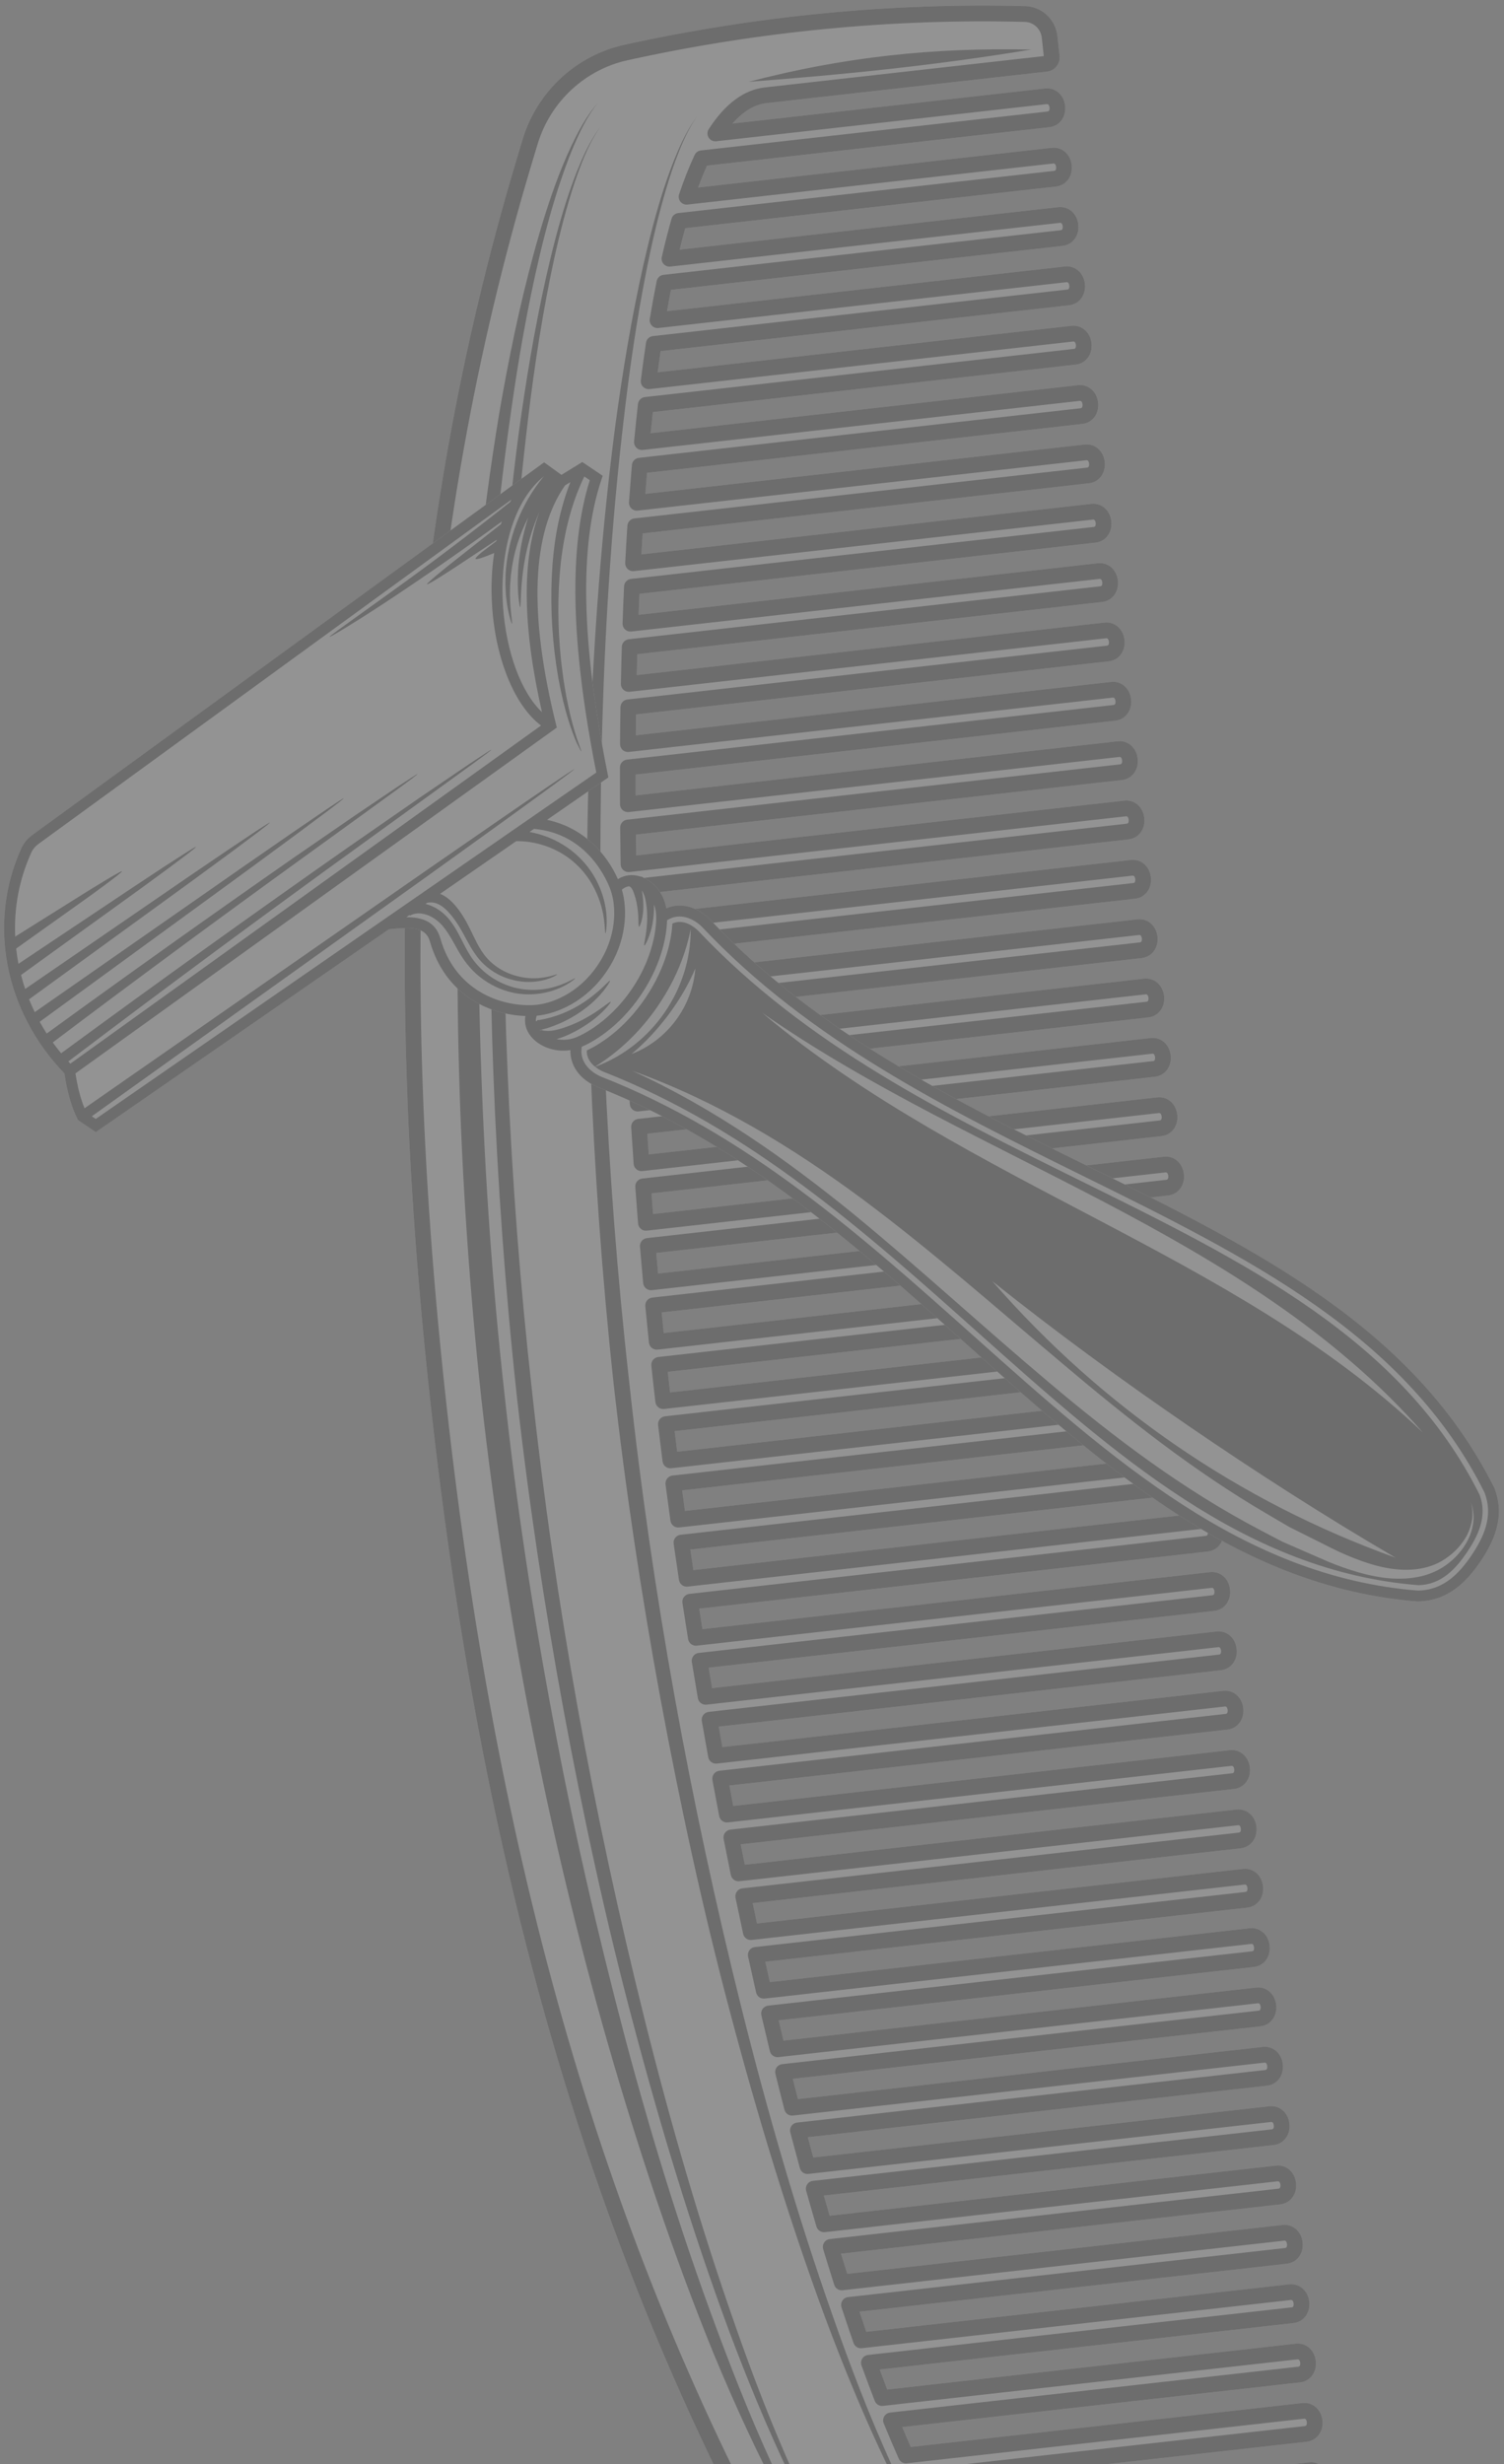 <?xml version="1.0" encoding="UTF-8"?>
<svg width="207px" height="339px" viewBox="0 0 207 339" version="1.1" xmlns="http://www.w3.org/2000/svg" xmlns:xlink="http://www.w3.org/1999/xlink">
    <rect x="0" y="0" width="207" height="339" fill="#808080" stroke="none"/>
    <!-- Generator: Sketch 47.1 (45422) - http://www.bohemiancoding.com/sketch -->
    <title>ic_comb</title>
    <desc>Created with Sketch.</desc>
    <defs></defs>
    <g id="Desktop" stroke="none" stroke-width="1" fill="none" fill-rule="evenodd" opacity="0.15">
        <g id="Desktop.-Services-&amp;-Price" transform="translate(-704, -1066)">
            <g id="Group-10" transform="translate(484, 330)">
                <g id="Group-8-Copy" transform="translate(0, 556)">
                    <g id="Group-2" transform="translate(0, 3)">
                        <g id="ic_comb" transform="translate(331.5, 362.5) scale(-1, 1) translate(-331.5, -362.5) translate(207, 177)">
                            <g id="Group" transform="translate(115.303, 185.5) rotate(-270) translate(-115.303, -185.5) translate(-70.197, 120.5)">
                                <path d="M370.949,70.775 C370.992,64.03 367.359,57.739 361.467,54.351 C361.107,54.143 360.747,53.941 360.386,53.738 L358.631,52.747 C312.113,26.576 259.742,10.974 193.819,3.642 C127.892,-3.69 73.353,0.023 22.178,15.332 L20.249,15.912 C19.852,16.03 19.456,16.147 19.06,16.271 C12.562,18.279 7.623,23.619 6.172,30.208 C2.156,48.425 0.365,67 0.843,85.416 C0.902,87.679 2.661,89.576 4.931,89.827 L7.678,90.133 C8.756,90.254 9.729,89.478 9.85,88.406 L14.183,49.8 C14.366,48.164 15.313,46.593 17,45.116 L12.169,88.141 C12.012,89.543 13.04,90.727 14.556,90.896 C16.076,91.066 17.34,90.137 17.498,88.735 L22.787,41.611 C23.724,41.187 24.729,40.78 25.797,40.385 L20.334,89.051 C20.177,90.453 21.202,91.636 22.721,91.806 C24.241,91.975 25.505,91.046 25.663,89.644 L31.391,38.612 C32.354,38.348 33.343,38.09 34.348,37.846 L28.499,89.957 C28.342,91.359 29.367,92.546 30.887,92.712 C32.406,92.882 33.667,91.952 33.828,90.551 L39.877,36.649 C40.833,36.464 41.813,36.281 42.812,36.105 L36.664,90.867 C36.507,92.269 37.532,93.452 39.052,93.622 C40.571,93.791 41.832,92.862 41.993,91.457 L48.304,35.225 C49.261,35.088 50.233,34.951 51.219,34.821 L44.826,91.773 C44.672,93.175 45.697,94.362 47.217,94.528 C48.733,94.697 49.997,93.768 50.155,92.366 L56.689,34.159 C57.645,34.054 58.618,33.95 59.597,33.852 L52.991,92.683 C52.834,94.085 53.862,95.268 55.382,95.437 C56.898,95.607 58.163,94.678 58.32,93.276 L65.047,33.354 C66.003,33.272 66.97,33.197 67.946,33.122 L61.159,93.589 C60.999,94.991 62.027,96.177 63.547,96.347 C65.063,96.513 66.328,95.584 66.485,94.182 L73.383,32.75 C74.339,32.689 75.302,32.633 76.271,32.578 L69.321,94.499 C69.164,95.9 70.192,97.084 71.709,97.253 C73.229,97.423 74.493,96.494 74.65,95.092 L81.698,32.31 C82.655,32.268 83.614,32.229 84.584,32.193 L77.486,95.405 C77.329,96.81 78.358,97.993 79.874,98.163 C81.394,98.329 82.658,97.4 82.815,95.998 L89.998,32.017 C90.954,31.991 91.914,31.965 92.877,31.942 L85.651,96.314 C85.494,97.716 86.523,98.9 88.039,99.069 C89.559,99.239 90.823,98.31 90.98,96.908 L98.284,31.844 C99.237,31.831 100.197,31.821 101.16,31.812 L93.817,97.224 C93.659,98.626 94.685,99.809 96.204,99.979 C97.724,100.145 98.988,99.216 99.145,97.814 L106.557,31.785 C107.51,31.785 108.467,31.785 109.43,31.789 L101.982,98.13 C101.825,99.532 102.85,100.715 104.369,100.885 C105.889,101.054 107.153,100.125 107.31,98.724 L114.817,31.828 C115.77,31.841 116.727,31.851 117.686,31.867 L110.147,99.04 C109.986,100.442 111.015,101.625 112.534,101.794 C114.054,101.961 115.318,101.032 115.476,99.63 L123.071,31.968 C124.024,31.988 124.977,32.01 125.933,32.037 L118.312,99.946 C118.151,101.348 119.18,102.531 120.7,102.701 C122.216,102.87 123.48,101.941 123.637,100.539 L131.311,32.196 C132.261,32.229 133.217,32.261 134.171,32.297 L126.477,100.856 C126.317,102.257 127.345,103.441 128.861,103.61 C130.381,103.78 131.645,102.847 131.803,101.446 L139.542,32.509 C140.495,32.552 141.445,32.597 142.398,32.643 L134.639,101.762 C134.482,103.164 135.51,104.347 137.027,104.517 C138.546,104.686 139.81,103.757 139.968,102.355 L147.763,32.913 C148.716,32.966 149.666,33.018 150.615,33.073 L142.804,102.671 C142.719,103.431 142.968,104.135 143.505,104.657 C143.937,105.081 144.54,105.354 145.192,105.426 C146.711,105.596 147.976,104.667 148.133,103.261 L155.974,33.399 C156.927,33.461 157.877,33.523 158.826,33.588 L150.969,103.578 C150.812,104.98 151.84,106.163 153.357,106.332 C154.876,106.502 156.141,105.573 156.298,104.171 L164.178,33.97 C165.128,34.041 166.078,34.113 167.024,34.188 L159.134,104.487 C158.977,105.889 160.002,107.072 161.522,107.242 C163.042,107.411 164.306,106.482 164.463,105.081 L172.373,34.625 C173.322,34.706 174.269,34.788 175.216,34.873 L167.299,105.394 C167.142,106.795 168.167,107.982 169.687,108.148 C171.207,108.318 172.471,107.389 172.628,105.987 L180.554,35.372 C181.504,35.463 182.451,35.557 183.394,35.655 L175.464,106.303 C175.307,107.705 176.332,108.888 177.852,109.058 C179.372,109.227 180.636,108.298 180.793,106.896 L188.726,36.213 L190.144,36.369 L191.562,36.529 L183.63,107.209 C183.472,108.611 184.498,109.798 186.017,109.964 C187.534,110.134 188.798,109.205 188.955,107.803 L196.888,37.155 C197.828,37.269 198.774,37.383 199.721,37.504 L191.795,108.119 C191.634,109.521 192.663,110.704 194.179,110.874 C195.699,111.043 196.963,110.114 197.12,108.712 L205.036,38.191 C205.98,38.315 206.92,38.442 207.866,38.573 L199.957,109.025 C199.799,110.427 200.828,111.614 202.347,111.783 C203.864,111.949 205.128,111.02 205.285,109.619 L213.179,39.319 C214.119,39.456 215.059,39.593 216.002,39.733 L208.122,109.935 C207.964,111.337 208.993,112.52 210.509,112.689 C212.029,112.859 213.293,111.93 213.45,110.528 L221.308,40.535 C222.248,40.682 223.188,40.829 224.131,40.979 L216.287,110.841 C216.13,112.246 217.158,113.429 218.674,113.596 C220.194,113.765 221.458,112.836 221.616,111.434 L229.427,41.836 C230.367,41.993 231.307,42.149 232.247,42.309 L224.452,111.751 C224.295,113.152 225.32,114.336 226.84,114.505 C228.359,114.675 229.623,113.746 229.781,112.344 L237.54,43.222 C238.48,43.388 239.416,43.554 240.356,43.724 L232.617,112.66 C232.46,114.062 233.485,115.245 235.005,115.415 C236.524,115.581 237.789,114.652 237.946,113.25 L245.639,44.692 C246.579,44.868 247.516,45.044 248.453,45.223 L240.782,113.566 C240.625,114.968 241.65,116.152 243.17,116.321 C244.689,116.491 245.954,115.562 246.111,114.16 L253.732,46.247 C254.672,46.436 255.606,46.622 256.542,46.811 L248.947,114.473 C248.79,115.878 249.815,117.061 251.335,117.231 C252.855,117.397 254.119,116.468 254.276,115.066 L261.816,47.897 C262.752,48.092 263.686,48.291 264.619,48.49 L257.112,115.382 C256.955,116.784 257.98,117.967 259.5,118.137 C261.016,118.306 262.281,117.377 262.438,115.976 L269.886,49.634 C270.822,49.843 271.756,50.051 272.689,50.26 L265.277,116.292 C265.12,117.694 266.145,118.877 267.665,119.047 C269.182,119.216 270.446,118.284 270.603,116.882 L277.946,51.473 C278.883,51.691 279.816,51.913 280.743,52.135 L273.439,117.198 C273.282,118.6 274.311,119.783 275.83,119.953 C277.347,120.122 278.611,119.193 278.768,117.791 L285.993,53.419 C286.93,53.654 287.86,53.888 288.787,54.123 L281.604,118.108 C281.447,119.509 282.476,120.693 283.992,120.862 C285.512,121.032 286.776,120.103 286.933,118.698 L294.027,55.486 C294.964,55.734 295.894,55.985 296.818,56.236 L289.77,119.014 C289.612,120.416 290.641,121.599 292.157,121.769 C293.677,121.938 294.941,121.009 295.098,119.607 L302.048,57.686 C302.985,57.954 303.909,58.221 304.829,58.488 L297.935,119.923 C297.777,121.325 298.803,122.509 300.322,122.678 C301.842,122.848 303.106,121.919 303.263,120.517 L310.05,60.047 C310.983,60.334 311.91,60.62 312.827,60.907 L306.1,120.83 C305.943,122.232 306.968,123.418 308.487,123.584 C310.007,123.754 311.271,122.825 311.429,121.423 L318.031,62.596 C318.965,62.906 319.888,63.219 320.799,63.532 L314.265,121.739 C314.108,123.141 315.133,124.324 316.653,124.494 C318.172,124.664 319.436,123.734 319.594,122.333 L325.987,65.38 C326.92,65.722 327.837,66.068 328.741,66.413 L322.43,122.646 C322.273,124.047 323.298,125.234 324.818,125.4 C326.334,125.57 327.598,124.641 327.755,123.239 L333.903,68.48 C334.837,68.868 335.754,69.263 336.644,69.654 L330.595,123.555 C330.438,124.957 331.463,126.14 332.983,126.31 C334.499,126.479 335.763,125.55 335.921,124.148 L341.77,72.037 C342.7,72.497 343.608,72.963 344.485,73.432 L338.757,124.461 C338.6,125.863 339.628,127.05 341.148,127.219 C342.664,127.386 343.929,126.457 344.086,125.055 L349.549,76.389 C350.502,77.009 351.393,77.628 352.212,78.247 L346.922,125.371 C346.765,126.773 347.793,127.956 349.313,128.126 C350.829,128.295 352.094,127.366 352.251,125.964 L357.082,82.935 C358.398,84.748 358.972,86.485 358.788,88.122 L354.455,126.73 C354.334,127.803 355.113,128.771 356.191,128.892 L358.936,129.198 C361.209,129.449 363.344,127.985 363.904,125.795 C368.453,107.936 370.821,89.426 370.949,70.775" id="Fill-60" fill="#FFFFFE"></path>
                                <path d="M367.232,74.883 C368.1,92.034 366.033,107.868 360.812,124.008 C362.253,115.568 363.426,107.542 364.484,99.503 C365.532,91.463 366.465,83.408 367.232,74.883 Z M11.255,47.349 C10.23,60.865 8.995,73.012 6.82,86.234 C6.529,72.718 7.829,60.438 11.255,47.349 Z M348.904,71.62 C352.025,73.533 355.1,75.6 357.658,78.231 C355.025,75.678 351.9,73.716 348.737,71.9 C345.56,70.087 342.278,68.467 338.947,66.951 C332.282,63.929 325.443,61.302 318.536,58.886 C304.727,54.019 290.641,49.957 276.433,46.403 C248.02,39.31 219.136,34.038 190.02,30.892 C160.916,27.616 131.577,26.433 102.29,27.13 C87.646,27.489 73.006,28.369 58.454,30.061 C51.18,30.889 43.922,31.926 36.743,33.367 C33.156,34.097 29.586,34.922 26.079,35.965 C24.323,36.483 22.584,37.054 20.884,37.732 C19.188,38.41 17.517,39.182 16.017,40.239 C17.484,39.14 19.138,38.312 20.822,37.582 C22.509,36.852 24.235,36.229 25.98,35.655 C29.478,34.527 33.042,33.621 36.625,32.812 C43.794,31.208 51.046,30.009 58.323,29.018 C72.891,27.104 87.558,26.038 102.237,25.477 C116.917,24.9 131.619,25.018 146.302,25.559 C160.981,26.12 175.648,27.169 190.259,28.747 C204.863,30.384 219.402,32.568 233.845,35.235 C248.286,37.918 262.657,41.018 276.852,44.793 C291.047,48.555 305.12,52.806 318.899,57.892 C325.774,60.467 332.573,63.254 339.193,66.436 C342.497,68.03 345.759,69.722 348.904,71.62 Z M350.4,58.27 C353.522,60.184 356.6,62.25 359.155,64.884 C356.522,62.329 353.4,60.366 350.233,58.55 C347.06,56.738 343.775,55.121 340.447,53.602 C333.782,50.58 326.943,47.955 320.033,45.536 C306.224,40.672 292.138,36.607 277.933,33.054 C249.517,25.96 220.633,20.692 191.516,17.542 C162.413,14.266 133.073,13.086 103.786,13.78 C89.143,14.139 74.506,15.022 59.954,16.711 C52.677,17.539 45.422,18.576 38.243,20.02 C34.653,20.747 31.083,21.575 27.575,22.618 C25.823,23.133 24.084,23.707 22.384,24.382 C20.688,25.06 19.017,25.836 17.514,26.889 C18.984,25.79 20.638,24.962 22.322,24.232 C24.005,23.505 25.735,22.879 27.48,22.309 C30.975,21.177 34.538,20.274 38.122,19.463 C45.291,17.859 52.546,16.659 59.823,15.668 C74.391,13.754 89.058,12.688 103.734,12.128 C118.417,11.551 133.119,11.668 147.799,12.209 C162.482,12.77 177.145,13.82 191.755,15.401 C206.36,17.037 220.898,19.218 235.345,21.885 C249.786,24.571 264.154,27.668 278.349,31.446 C292.544,35.205 306.617,39.46 320.396,44.542 C327.271,47.117 334.073,49.905 340.689,53.086 C343.994,54.681 347.256,56.376 350.4,58.27 Z M354.078,57.986 C357.167,60.135 360.187,62.456 362.62,65.328 C360.065,62.567 356.967,60.395 353.807,58.397 C350.636,56.395 347.338,54.602 343.984,52.93 C337.27,49.585 330.333,46.703 323.318,44.04 C309.303,38.674 294.941,34.224 280.438,30.354 C265.919,26.537 251.286,23.146 236.524,20.411 C221.773,17.63 206.923,15.378 192.001,13.761 C177.089,12.088 162.102,11.052 147.098,10.53 C132.094,9.976 117.067,10.07 102.06,10.621 C87.057,11.225 72.066,12.427 57.2,14.556 C49.765,15.593 42.356,16.868 35.053,18.602 C31.404,19.472 27.778,20.46 24.235,21.689 C22.459,22.296 20.704,22.961 19.001,23.74 C17.294,24.519 15.634,25.415 14.154,26.573 C15.582,25.35 17.216,24.375 18.893,23.521 C20.573,22.667 22.309,21.917 24.064,21.233 C27.588,19.873 31.201,18.771 34.84,17.774 C42.121,15.795 49.519,14.276 56.954,12.998 C71.843,10.533 86.876,9.053 101.939,8.147 C132.068,6.4 162.344,7.306 192.361,10.543 C222.366,13.908 252.098,19.661 281.11,27.955 C295.599,32.131 309.942,36.871 323.91,42.566 C330.87,45.471 337.745,48.588 344.384,52.17 C347.698,53.96 350.96,55.867 354.078,57.986 Z M361.801,125.263 C361.507,126.414 360.377,127.184 359.178,127.05 L356.633,126.77 L360.943,88.363 C361.264,85.504 359.957,82.551 357.059,79.581 C356.767,79.284 356.325,79.176 355.929,79.313 C355.533,79.447 355.251,79.799 355.202,80.216 L350.096,125.723 C350.063,126.013 349.67,125.994 349.552,125.981 C349.434,125.968 349.048,125.899 349.08,125.609 L354.435,77.882 C354.478,77.511 354.324,77.142 354.026,76.911 C352.624,75.819 351.01,74.72 349.228,73.638 C348.913,73.445 348.52,73.429 348.186,73.589 C347.852,73.752 347.626,74.071 347.587,74.44 L341.931,124.817 C341.898,125.107 341.505,125.084 341.387,125.071 C341.269,125.058 340.883,124.993 340.915,124.703 L346.722,72.95 C346.771,72.516 346.552,72.092 346.165,71.884 C344.633,71.046 343.008,70.218 341.335,69.419 C341.02,69.269 340.647,69.279 340.339,69.449 C340.031,69.618 339.825,69.924 339.785,70.273 L333.766,123.907 C333.733,124.197 333.343,124.178 333.222,124.165 C333.104,124.152 332.717,124.087 332.75,123.793 L338.888,69.106 C338.94,68.643 338.685,68.193 338.253,68.004 C336.703,67.31 335.069,66.616 333.395,65.934 C333.081,65.804 332.727,65.83 332.432,66.003 C332.141,66.175 331.944,66.475 331.908,66.811 L325.6,122.998 C325.568,123.291 325.178,123.268 325.057,123.255 C324.939,123.242 324.552,123.177 324.585,122.887 L330.988,65.827 C331.044,65.341 330.762,64.878 330.307,64.702 C328.732,64.089 327.104,63.483 325.433,62.876 C325.116,62.765 324.772,62.798 324.49,62.974 C324.208,63.15 324.018,63.444 323.982,63.773 L317.435,122.091 C317.403,122.382 317.013,122.362 316.895,122.349 C316.774,122.336 316.387,122.267 316.42,121.977 L323.052,62.915 C323.108,62.413 322.81,61.941 322.332,61.774 C320.74,61.22 319.106,60.673 317.442,60.125 C317.134,60.024 316.79,60.066 316.515,60.242 C316.24,60.418 316.06,60.705 316.024,61.031 L309.27,121.185 C309.237,121.472 308.848,121.452 308.726,121.439 C308.609,121.426 308.222,121.361 308.255,121.071 L315.08,60.268 C315.139,59.756 314.825,59.277 314.334,59.121 C312.729,58.609 311.094,58.104 309.434,57.602 C309.123,57.51 308.792,57.556 308.52,57.732 C308.252,57.908 308.075,58.195 308.039,58.514 L301.105,120.276 C301.072,120.566 300.683,120.546 300.565,120.533 C300.443,120.517 300.057,120.452 300.09,120.161 L307.089,57.83 C307.145,57.308 306.82,56.822 306.316,56.672 C304.701,56.2 303.067,55.727 301.406,55.261 C301.105,55.176 300.771,55.225 300.509,55.404 C300.244,55.58 300.07,55.864 300.034,56.18 L292.943,119.366 C292.91,119.659 292.517,119.637 292.4,119.624 C292.278,119.61 291.895,119.545 291.928,119.255 L299.078,55.554 C299.137,55.026 298.799,54.534 298.285,54.394 C296.667,53.954 295.023,53.514 293.369,53.077 C293.064,52.998 292.74,53.054 292.478,53.23 C292.219,53.409 292.049,53.69 292.013,54.003 L284.778,118.46 C284.745,118.75 284.356,118.73 284.234,118.717 C284.113,118.701 283.73,118.636 283.763,118.346 L291.047,53.432 C291.109,52.897 290.765,52.402 290.241,52.265 C288.613,51.848 286.972,51.434 285.315,51.026 C285.011,50.951 284.69,51.01 284.434,51.186 C284.175,51.365 284.012,51.646 283.976,51.952 L276.613,117.55 C276.58,117.84 276.187,117.821 276.069,117.808 C275.948,117.795 275.565,117.729 275.598,117.439 L283.006,51.43 C283.065,50.889 282.715,50.39 282.184,50.26 C280.55,49.869 278.909,49.478 277.252,49.093 C276.954,49.024 276.633,49.083 276.377,49.262 C276.125,49.439 275.961,49.716 275.925,50.022 L268.448,116.644 C268.415,116.934 268.025,116.911 267.904,116.898 C267.786,116.885 267.4,116.82 267.433,116.53 L274.952,49.543 C275.011,48.995 274.654,48.49 274.114,48.369 C272.48,47.998 270.832,47.629 269.175,47.264 C268.874,47.202 268.559,47.264 268.31,47.443 C268.061,47.619 267.898,47.897 267.865,48.2 L260.283,115.734 C260.25,116.024 259.86,116.005 259.739,115.992 C259.621,115.979 259.235,115.914 259.267,115.623 L266.886,47.76 C266.948,47.209 266.581,46.7 266.037,46.583 C264.396,46.231 262.746,45.882 261.092,45.536 C260.79,45.474 260.479,45.543 260.234,45.719 C259.988,45.898 259.824,46.172 259.791,46.475 L252.118,114.828 C252.085,115.118 251.695,115.095 251.574,115.082 C251.456,115.069 251.07,115.004 251.102,114.714 L258.809,46.071 C258.871,45.513 258.498,45.002 257.948,44.891 C256.303,44.558 254.653,44.229 252.995,43.9 C252.691,43.841 252.389,43.913 252.144,44.089 C251.901,44.268 251.741,44.542 251.708,44.842 L243.953,113.918 C243.923,114.209 243.53,114.189 243.409,114.176 C243.291,114.163 242.904,114.098 242.937,113.808 L250.719,44.473 C250.785,43.913 250.405,43.398 249.848,43.29 C248.2,42.974 246.546,42.664 244.889,42.354 C244.608,42.306 244.29,42.371 244.048,42.55 C243.805,42.729 243.648,43 243.615,43.297 L235.787,113.012 C235.755,113.302 235.365,113.28 235.247,113.266 C235.126,113.253 234.739,113.188 234.772,112.898 L242.623,42.961 C242.688,42.397 242.302,41.879 241.738,41.777 C240.088,41.478 238.431,41.184 236.777,40.897 C236.482,40.842 236.177,40.917 235.938,41.096 C235.699,41.275 235.545,41.543 235.512,41.839 L227.626,112.103 C227.593,112.393 227.2,112.373 227.082,112.36 C226.961,112.347 226.574,112.282 226.607,111.989 L234.517,41.536 C234.579,40.966 234.186,40.447 233.622,40.35 C231.965,40.069 230.311,39.792 228.654,39.522 C228.376,39.469 228.058,39.548 227.822,39.727 C227.583,39.903 227.432,40.174 227.4,40.467 L219.46,111.196 C219.428,111.487 219.035,111.464 218.917,111.451 C218.796,111.438 218.412,111.372 218.445,111.082 L226.401,40.196 C226.466,39.623 226.067,39.101 225.493,39.01 C223.836,38.742 222.176,38.485 220.522,38.231 C220.21,38.188 219.929,38.26 219.696,38.439 C219.46,38.618 219.31,38.883 219.277,39.176 L211.295,110.287 C211.263,110.577 210.87,110.557 210.752,110.544 C210.63,110.531 210.247,110.463 210.28,110.173 L218.275,38.938 C218.34,38.361 217.934,37.836 217.358,37.751 C215.694,37.504 214.033,37.259 212.379,37.021 C212.081,36.975 211.793,37.057 211.561,37.236 C211.328,37.416 211.177,37.68 211.145,37.97 L203.13,109.381 C203.097,109.671 202.704,109.648 202.587,109.635 C202.469,109.622 202.082,109.557 202.115,109.266 L210.139,37.768 C210.205,37.187 209.792,36.659 209.209,36.578 C207.542,36.35 205.881,36.121 204.224,35.903 C203.965,35.864 203.644,35.945 203.412,36.125 C203.183,36.304 203.035,36.568 203.002,36.855 L194.965,108.471 C194.932,108.761 194.543,108.742 194.421,108.729 C194.304,108.716 193.917,108.647 193.95,108.357 L201.994,36.685 C202.059,36.098 201.64,35.57 201.054,35.495 C199.38,35.283 197.716,35.078 196.059,34.879 C196.056,34.879 196.052,34.879 196.049,34.879 C195.768,34.847 195.479,34.928 195.257,35.104 C195.031,35.283 194.883,35.544 194.85,35.831 L186.8,107.561 C186.767,107.855 186.377,107.832 186.256,107.819 C186.138,107.806 185.752,107.741 185.785,107.451 L193.838,35.701 C193.904,35.107 193.478,34.576 192.885,34.508 L190.386,34.221 L187.884,33.95 C187.291,33.888 186.757,34.312 186.692,34.905 L178.635,106.655 C178.602,106.945 178.212,106.926 178.091,106.913 C177.973,106.9 177.587,106.831 177.62,106.541 L185.673,34.811 C185.703,34.524 185.621,34.237 185.438,34.015 C185.257,33.79 184.999,33.65 184.714,33.618 C184.71,33.618 184.707,33.618 184.707,33.618 C183.043,33.445 181.376,33.279 179.699,33.119 C179.11,33.063 178.582,33.487 178.517,34.074 L170.47,105.749 C170.437,106.036 170.047,106.016 169.929,106.003 C169.808,105.99 169.422,105.925 169.454,105.635 L177.495,34.019 C177.528,33.732 177.439,33.442 177.256,33.217 C177.073,32.992 176.752,32.835 176.516,32.822 C174.852,32.672 173.178,32.526 171.501,32.385 C170.915,32.336 170.398,32.76 170.332,33.341 L162.308,104.839 C162.275,105.129 161.882,105.11 161.764,105.097 C161.643,105.081 161.257,105.015 161.289,104.725 L169.304,33.318 C169.34,33.028 169.251,32.737 169.065,32.512 C168.878,32.284 168.603,32.138 168.315,32.121 C166.648,31.988 164.974,31.864 163.297,31.74 C162.714,31.697 162.203,32.118 162.138,32.695 L154.143,103.93 C154.11,104.223 153.717,104.2 153.599,104.187 C153.478,104.174 153.095,104.109 153.124,103.819 L161.109,32.708 C161.142,32.415 161.054,32.121 160.864,31.896 C160.674,31.671 160.425,31.538 160.107,31.512 C158.433,31.394 156.756,31.283 155.08,31.179 C154.503,31.143 153.999,31.564 153.933,32.138 L145.978,103.024 C145.945,103.314 145.552,103.294 145.434,103.281 C145.313,103.265 144.93,103.2 144.959,102.909 L152.902,32.18 C152.934,31.887 152.843,31.593 152.653,31.365 C152.459,31.14 152.168,30.993 151.886,30.984 C150.209,30.886 148.532,30.791 146.855,30.703 C146.282,30.671 145.784,31.091 145.722,31.662 L137.813,102.114 C137.78,102.404 137.387,102.385 137.269,102.371 C137.151,102.358 136.765,102.293 136.794,102.003 L144.684,31.74 C144.717,31.443 144.625,31.147 144.432,30.918 C144.235,30.693 143.95,30.55 143.659,30.54 C141.979,30.459 140.302,30.38 138.622,30.309 C138.052,30.286 137.56,30.703 137.498,31.267 L129.647,101.208 C129.615,101.498 129.225,101.475 129.104,101.462 C128.986,101.449 128.599,101.384 128.632,101.094 L136.457,31.381 C136.489,31.081 136.398,30.785 136.201,30.556 C136.005,30.328 135.707,30.195 135.422,30.182 C133.738,30.116 132.055,30.058 130.378,30.006 C129.811,29.986 129.327,30.403 129.264,30.964 L121.482,100.298 C121.45,100.588 121.06,100.569 120.939,100.556 C120.821,100.543 120.434,100.477 120.467,100.187 L128.219,31.107 C128.256,30.807 128.161,30.508 127.961,30.279 C127.761,30.051 127.489,29.917 127.171,29.908 C125.485,29.862 123.801,29.823 122.124,29.787 C121.564,29.774 121.086,30.191 121.024,30.746 L113.317,99.392 C113.284,99.682 112.895,99.659 112.774,99.646 C112.656,99.633 112.269,99.568 112.302,99.278 L119.972,30.925 C120.009,30.625 119.91,30.322 119.71,30.094 C119.507,29.865 119.222,29.732 118.915,29.725 C117.225,29.699 115.538,29.676 113.861,29.66 C113.304,29.653 112.833,30.067 112.77,30.618 L105.152,98.482 C105.119,98.772 104.73,98.753 104.608,98.74 C104.491,98.727 104.104,98.662 104.137,98.371 L111.719,30.837 C111.752,30.53 111.657,30.227 111.45,29.999 C111.247,29.768 110.953,29.637 110.645,29.637 C108.951,29.627 107.261,29.624 105.584,29.627 C105.031,29.627 104.569,30.041 104.507,30.586 L96.987,97.576 C96.954,97.866 96.565,97.843 96.447,97.83 C96.325,97.817 95.939,97.752 95.972,97.462 L103.449,30.843 C103.485,30.537 103.387,30.227 103.177,29.999 C102.971,29.771 102.673,29.644 102.365,29.644 C100.662,29.653 98.975,29.673 97.295,29.699 C96.748,29.706 96.293,30.12 96.234,30.658 L88.825,96.666 C88.792,96.957 88.399,96.937 88.281,96.924 C88.16,96.911 87.774,96.846 87.807,96.552 L95.173,30.957 C95.205,30.648 95.107,30.338 94.894,30.11 C94.685,29.878 94.38,29.751 94.072,29.758 C92.362,29.79 90.672,29.836 88.992,29.885 C88.452,29.901 88.006,30.309 87.944,30.843 L80.66,95.76 C80.627,96.05 80.234,96.027 80.116,96.014 C79.995,96.001 79.612,95.936 79.641,95.646 L86.88,31.189 C86.912,30.876 86.811,30.563 86.595,30.335 C86.382,30.103 86.077,29.979 85.763,29.989 C84.05,30.051 82.35,30.116 80.673,30.195 C80.139,30.217 79.704,30.625 79.645,31.153 L72.495,94.851 C72.462,95.141 72.069,95.121 71.951,95.108 C71.83,95.095 71.444,95.027 71.48,94.737 L78.57,31.551 C78.606,31.235 78.502,30.922 78.282,30.69 C78.063,30.459 77.748,30.338 77.437,30.351 C75.714,30.442 74.015,30.543 72.334,30.651 C71.81,30.684 71.385,31.088 71.326,31.609 L64.33,93.944 C64.297,94.234 63.907,94.212 63.786,94.199 C63.668,94.186 63.282,94.12 63.315,93.83 L70.245,32.069 C70.281,31.75 70.173,31.433 69.95,31.202 C69.727,30.97 69.413,30.853 69.089,30.873 C67.359,30.997 65.653,31.133 63.973,31.277 C63.459,31.323 63.046,31.72 62.99,32.232 L56.165,93.035 C56.132,93.325 55.742,93.305 55.621,93.292 C55.503,93.279 55.117,93.211 55.149,92.921 L61.9,32.77 C61.936,32.447 61.824,32.125 61.595,31.893 C61.366,31.658 61.045,31.544 60.717,31.574 C58.975,31.743 57.259,31.919 55.585,32.108 C55.081,32.167 54.684,32.561 54.629,33.063 L48,92.125 C47.967,92.419 47.577,92.396 47.456,92.383 C47.338,92.37 46.952,92.305 46.984,92.014 L53.531,33.693 C53.567,33.367 53.45,33.037 53.214,32.806 C52.978,32.574 52.647,32.464 52.316,32.503 C50.551,32.724 48.828,32.962 47.158,33.213 C46.67,33.285 46.296,33.673 46.241,34.159 L39.834,91.219 C39.802,91.509 39.412,91.49 39.291,91.477 C39.173,91.463 38.786,91.395 38.819,91.105 L45.127,34.918 C45.163,34.583 45.042,34.247 44.793,34.015 C44.548,33.781 44.204,33.68 43.87,33.735 C42.088,34.032 40.339,34.351 38.672,34.687 C38.21,34.778 37.86,35.16 37.81,35.626 L31.669,90.313 C31.637,90.6 31.247,90.58 31.129,90.567 C31.008,90.554 30.621,90.489 30.654,90.199 L36.674,36.565 C36.713,36.216 36.582,35.87 36.32,35.639 C36.058,35.404 35.698,35.313 35.354,35.391 C33.553,35.802 31.784,36.252 30.094,36.731 C29.671,36.852 29.364,37.217 29.314,37.65 L23.508,89.403 C23.475,89.693 23.082,89.674 22.964,89.657 C22.843,89.644 22.456,89.579 22.489,89.289 L28.145,38.912 C28.185,38.547 28.034,38.185 27.746,37.953 C27.457,37.722 27.071,37.654 26.721,37.771 C24.742,38.433 22.925,39.153 21.313,39.909 C20.973,40.069 20.74,40.392 20.697,40.767 L15.342,88.494 C15.31,88.784 14.917,88.764 14.799,88.751 C14.678,88.738 14.291,88.673 14.324,88.383 L19.433,42.873 C19.479,42.459 19.283,42.055 18.926,41.833 C18.572,41.614 18.117,41.621 17.763,41.849 C14.278,44.108 12.349,46.7 12.028,49.559 L7.718,87.965 L5.173,87.682 C3.971,87.548 3.044,86.551 3.011,85.361 C2.536,67.121 4.315,48.718 8.288,30.671 C9.575,24.838 13.947,20.111 19.705,18.335 C20.095,18.214 20.481,18.097 20.871,17.979 L22.807,17.399 C73.69,2.178 127.954,-1.512 193.576,5.787 C259.202,13.086 311.311,28.604 357.56,54.628 L359.319,55.62 C359.672,55.818 360.026,56.017 360.38,56.219 C365.601,59.222 368.817,64.79 368.781,70.759 C368.653,89.237 366.305,107.574 361.801,125.263 Z M370.949,70.775 C370.992,64.03 367.359,57.739 361.467,54.351 C361.107,54.143 360.747,53.941 360.386,53.738 L358.631,52.747 C312.113,26.576 259.742,10.974 193.819,3.642 C127.892,-3.69 73.353,0.023 22.178,15.332 L20.249,15.912 C19.852,16.03 19.456,16.147 19.06,16.271 C12.562,18.279 7.623,23.619 6.172,30.208 C2.156,48.425 0.365,67 0.843,85.416 C0.902,87.679 2.661,89.576 4.931,89.827 L7.678,90.133 C8.756,90.254 9.729,89.478 9.85,88.406 L14.183,49.8 C14.366,48.164 15.313,46.593 17,45.116 L12.169,88.141 C12.012,89.543 13.04,90.727 14.556,90.896 C16.076,91.066 17.34,90.137 17.498,88.735 L22.787,41.611 C23.724,41.187 24.729,40.78 25.797,40.385 L20.334,89.051 C20.177,90.453 21.202,91.636 22.721,91.806 C24.241,91.975 25.505,91.046 25.663,89.644 L31.391,38.612 C32.354,38.348 33.343,38.09 34.348,37.846 L28.499,89.957 C28.342,91.359 29.367,92.546 30.887,92.712 C32.406,92.882 33.667,91.952 33.828,90.551 L39.877,36.649 C40.833,36.464 41.813,36.281 42.812,36.105 L36.664,90.867 C36.507,92.269 37.532,93.452 39.052,93.622 C40.571,93.791 41.832,92.862 41.993,91.457 L48.304,35.225 C49.261,35.088 50.233,34.951 51.219,34.821 L44.826,91.773 C44.672,93.175 45.697,94.362 47.217,94.528 C48.733,94.697 49.997,93.768 50.155,92.366 L56.689,34.159 C57.645,34.054 58.618,33.95 59.597,33.852 L52.991,92.683 C52.834,94.085 53.862,95.268 55.382,95.437 C56.898,95.607 58.163,94.678 58.32,93.276 L65.047,33.354 C66.003,33.272 66.97,33.197 67.946,33.122 L61.159,93.589 C60.999,94.991 62.027,96.177 63.547,96.347 C65.063,96.513 66.328,95.584 66.485,94.182 L73.383,32.75 C74.339,32.689 75.302,32.633 76.271,32.578 L69.321,94.499 C69.164,95.9 70.192,97.084 71.709,97.253 C73.229,97.423 74.493,96.494 74.65,95.092 L81.698,32.31 C82.655,32.268 83.614,32.229 84.584,32.193 L77.486,95.405 C77.329,96.81 78.358,97.993 79.874,98.163 C81.394,98.329 82.658,97.4 82.815,95.998 L89.998,32.017 C90.954,31.991 91.914,31.965 92.877,31.942 L85.651,96.314 C85.494,97.716 86.523,98.9 88.039,99.069 C89.559,99.239 90.823,98.31 90.98,96.908 L98.284,31.844 C99.237,31.831 100.197,31.821 101.16,31.812 L93.817,97.224 C93.659,98.626 94.685,99.809 96.204,99.979 C97.724,100.145 98.988,99.216 99.145,97.814 L106.557,31.785 C107.51,31.785 108.467,31.785 109.43,31.789 L101.982,98.13 C101.825,99.532 102.85,100.715 104.369,100.885 C105.889,101.054 107.153,100.125 107.31,98.724 L114.817,31.828 C115.77,31.841 116.727,31.851 117.686,31.867 L110.147,99.04 C109.986,100.442 111.015,101.625 112.534,101.794 C114.054,101.961 115.318,101.032 115.476,99.63 L123.071,31.968 C124.024,31.988 124.977,32.01 125.933,32.037 L118.312,99.946 C118.151,101.348 119.18,102.531 120.7,102.701 C122.216,102.87 123.48,101.941 123.637,100.539 L131.311,32.196 C132.261,32.229 133.217,32.261 134.171,32.297 L126.477,100.856 C126.317,102.257 127.345,103.441 128.861,103.61 C130.381,103.78 131.645,102.847 131.803,101.446 L139.542,32.509 C140.495,32.552 141.445,32.597 142.398,32.643 L134.639,101.762 C134.482,103.164 135.51,104.347 137.027,104.517 C138.546,104.686 139.81,103.757 139.968,102.355 L147.763,32.913 C148.716,32.966 149.666,33.018 150.615,33.073 L142.804,102.671 C142.719,103.431 142.968,104.135 143.505,104.657 C143.937,105.081 144.54,105.354 145.192,105.426 C146.711,105.596 147.976,104.667 148.133,103.261 L155.974,33.399 C156.927,33.461 157.877,33.523 158.826,33.588 L150.969,103.578 C150.812,104.98 151.84,106.163 153.357,106.332 C154.876,106.502 156.141,105.573 156.298,104.171 L164.178,33.97 C165.128,34.041 166.078,34.113 167.024,34.188 L159.134,104.487 C158.977,105.889 160.002,107.072 161.522,107.242 C163.042,107.411 164.306,106.482 164.463,105.081 L172.373,34.625 C173.322,34.706 174.269,34.788 175.216,34.873 L167.299,105.394 C167.142,106.795 168.167,107.982 169.687,108.148 C171.207,108.318 172.471,107.389 172.628,105.987 L180.554,35.372 C181.504,35.463 182.451,35.557 183.394,35.655 L175.464,106.303 C175.307,107.705 176.332,108.888 177.852,109.058 C179.372,109.227 180.636,108.298 180.793,106.896 L188.726,36.213 L190.144,36.369 L191.562,36.529 L183.63,107.209 C183.472,108.611 184.498,109.798 186.017,109.964 C187.534,110.134 188.798,109.205 188.955,107.803 L196.888,37.155 C197.828,37.269 198.774,37.383 199.721,37.504 L191.795,108.119 C191.634,109.521 192.663,110.704 194.179,110.874 C195.699,111.043 196.963,110.114 197.12,108.712 L205.036,38.191 C205.98,38.315 206.92,38.442 207.866,38.573 L199.957,109.025 C199.799,110.427 200.828,111.614 202.347,111.783 C203.864,111.949 205.128,111.02 205.285,109.619 L213.179,39.319 C214.119,39.456 215.059,39.593 216.002,39.733 L208.122,109.935 C207.964,111.337 208.993,112.52 210.509,112.689 C212.029,112.859 213.293,111.93 213.45,110.528 L221.308,40.535 C222.248,40.682 223.188,40.829 224.131,40.979 L216.287,110.841 C216.13,112.246 217.158,113.429 218.674,113.596 C220.194,113.765 221.458,112.836 221.616,111.434 L229.427,41.836 C230.367,41.993 231.307,42.149 232.247,42.309 L224.452,111.751 C224.295,113.152 225.32,114.336 226.84,114.505 C228.359,114.675 229.623,113.746 229.781,112.344 L237.54,43.222 C238.48,43.388 239.416,43.554 240.356,43.724 L232.617,112.66 C232.46,114.062 233.485,115.245 235.005,115.415 C236.524,115.581 237.789,114.652 237.946,113.25 L245.639,44.692 C246.579,44.868 247.516,45.044 248.453,45.223 L240.782,113.566 C240.625,114.968 241.65,116.152 243.17,116.321 C244.689,116.491 245.954,115.562 246.111,114.16 L253.732,46.247 C254.672,46.436 255.606,46.622 256.542,46.811 L248.947,114.473 C248.79,115.878 249.815,117.061 251.335,117.231 C252.855,117.397 254.119,116.468 254.276,115.066 L261.816,47.897 C262.752,48.092 263.686,48.291 264.619,48.49 L257.112,115.382 C256.955,116.784 257.98,117.967 259.5,118.137 C261.016,118.306 262.281,117.377 262.438,115.976 L269.886,49.634 C270.822,49.843 271.756,50.051 272.689,50.26 L265.277,116.292 C265.12,117.694 266.145,118.877 267.665,119.047 C269.182,119.216 270.446,118.284 270.603,116.882 L277.946,51.473 C278.883,51.691 279.816,51.913 280.743,52.135 L273.439,117.198 C273.282,118.6 274.311,119.783 275.83,119.953 C277.347,120.122 278.611,119.193 278.768,117.791 L285.993,53.419 C286.93,53.654 287.86,53.888 288.787,54.123 L281.604,118.108 C281.447,119.509 282.476,120.693 283.992,120.862 C285.512,121.032 286.776,120.103 286.933,118.698 L294.027,55.486 C294.964,55.734 295.894,55.985 296.818,56.236 L289.77,119.014 C289.612,120.416 290.641,121.599 292.157,121.769 C293.677,121.938 294.941,121.009 295.098,119.607 L302.048,57.686 C302.985,57.954 303.909,58.221 304.829,58.488 L297.935,119.923 C297.777,121.325 298.803,122.509 300.322,122.678 C301.842,122.848 303.106,121.919 303.263,120.517 L310.05,60.047 C310.983,60.334 311.91,60.62 312.827,60.907 L306.1,120.83 C305.943,122.232 306.968,123.418 308.487,123.584 C310.007,123.754 311.271,122.825 311.429,121.423 L318.031,62.596 C318.965,62.906 319.888,63.219 320.799,63.532 L314.265,121.739 C314.108,123.141 315.133,124.324 316.653,124.494 C318.172,124.664 319.436,123.734 319.594,122.333 L325.987,65.38 C326.92,65.722 327.837,66.068 328.741,66.413 L322.43,122.646 C322.273,124.047 323.298,125.234 324.818,125.4 C326.334,125.57 327.598,124.641 327.755,123.239 L333.903,68.48 C334.837,68.868 335.754,69.263 336.644,69.654 L330.595,123.555 C330.438,124.957 331.463,126.14 332.983,126.31 C334.499,126.479 335.763,125.55 335.921,124.148 L341.77,72.037 C342.7,72.497 343.608,72.963 344.485,73.432 L338.757,124.461 C338.6,125.863 339.628,127.05 341.148,127.219 C342.664,127.386 343.929,126.457 344.086,125.055 L349.549,76.389 C350.502,77.009 351.393,77.628 352.212,78.247 L346.922,125.371 C346.765,126.773 347.793,127.956 349.313,128.126 C350.829,128.295 352.094,127.366 352.251,125.964 L357.082,82.935 C358.398,84.748 358.972,86.485 358.788,88.122 L354.455,126.73 C354.334,127.803 355.113,128.771 356.191,128.892 L358.936,129.198 C361.209,129.449 363.344,127.985 363.904,125.795 C368.453,107.936 370.821,89.426 370.949,70.775 L370.949,70.775 Z" id="Fill-61" fill="#000000"></path>
                            </g>
                            <g id="Group-3" transform="translate(124.748, 153.74) rotate(56) translate(-124.748, -153.74) translate(67.248, 42.74)">
                                <path d="M114.002,30.826 L114.002,27.88 L113.908,27.707 C113.018,26.122 111.613,24.449 109.728,22.73 C107.234,11.071 98.467,2.351 87.334,0.486 C86.58,0.359 85.778,0.44 85.016,0.717 L3.62,30.266 L3.112,30.451 L3.206,33.391 L0.135,34.784 L0.135,38.169 L0.683,38.322 C9.965,40.903 20.782,48.539 33.751,61.667 L34.1,62.018 L43.663,58.285 C41.749,62.992 42.913,67.666 44.97,70.934 C43.992,71.357 43.248,72.203 42.929,73.339 C42.922,73.365 42.919,73.391 42.913,73.418 L42.857,73.408 C42.841,73.522 42.847,73.632 42.844,73.746 C42.567,75.273 43.014,77.2 44.566,78.7 C42.818,79.823 42.006,81.968 42.476,84.504 C47.151,105.375 44.308,126.282 41.556,146.503 C38.078,172.084 34.791,196.243 46.959,217.791 C49.433,221.358 53.284,221.833 56.371,221.85 C59.449,221.833 63.302,221.358 65.816,217.732 C77.944,196.243 74.658,172.084 71.179,146.503 C68.427,126.282 65.584,105.375 70.266,84.475 C70.732,81.939 69.901,79.784 68.121,78.668 C69.679,77.014 70.087,74.762 69.611,73.151 C69.291,72.08 68.603,71.302 67.694,70.914 C70.341,66.683 71.469,60.144 66.546,54.278 C65.183,52.657 66.344,51.016 68.307,48.663 L114.002,30.826" id="Fill-114" fill="#FFFFFE"></path>
                                <path d="M49.11,97.684 C50.098,106.983 49.984,116.185 49.42,125.198 C48.853,134.221 47.826,143.075 46.861,151.886 C45.899,160.698 44.983,169.483 44.657,178.379 C44.334,187.268 44.608,196.288 46.14,205.386 C43.754,196.382 42.834,187.207 42.746,178.187 C42.662,169.154 43.382,160.252 44.354,151.427 C45.325,142.596 46.554,133.824 47.536,124.928 C48.511,116.036 49.254,106.996 49.11,97.684 Z M56.599,87.134 C58.995,87.007 61.375,86.662 63.873,85.94 C59.553,88.973 53.782,89.24 49.195,86.643 C51.777,87.141 54.203,87.245 56.599,87.134 Z M63.416,178.216 C63.328,167.217 62.937,156.219 62.008,144.579 C65.017,155.9 66.51,167.12 66.598,178.311 C66.68,189.498 65.35,200.669 62.51,211.883 C63.253,200.22 63.485,189.218 63.416,178.216 Z M65.02,123.473 C66.129,135.318 67.935,146.965 69.184,158.725 C70.462,170.459 71.107,182.399 69.771,194.345 L69.526,196.584 L69.399,197.704 L69.197,198.814 C68.923,200.295 68.649,201.776 68.378,203.26 C68.121,204.741 67.798,206.222 67.361,207.697 C66.941,209.171 66.409,210.633 65.715,212.036 C65.007,213.429 64.127,214.764 63.002,215.887 C61.897,217.016 60.476,217.914 58.966,218.367 C57.457,218.852 55.833,218.966 54.284,218.657 C53.512,218.487 52.768,218.198 52.094,217.801 C51.425,217.381 50.851,216.834 50.385,216.215 C50.91,216.801 51.523,217.283 52.208,217.641 C52.902,217.97 53.639,218.178 54.389,218.286 C55.895,218.448 57.418,218.204 58.784,217.635 C61.574,216.534 63.397,213.992 64.499,211.323 C65.053,209.972 65.454,208.556 65.77,207.118 C66.096,205.682 66.315,204.211 66.488,202.733 C66.68,201.262 66.872,199.794 67.061,198.326 C67.104,197.958 67.169,197.597 67.195,197.226 L67.263,196.119 L67.404,193.912 C68.18,182.138 67.26,170.469 65.995,158.816 C64.76,147.157 63.211,135.455 62.644,123.493 C62.119,111.557 62.66,99.279 65.728,87.31 C63.687,99.542 63.974,111.644 65.02,123.473 Z M68.121,82.75 C68.056,81.981 67.772,81.099 66.898,80.569 C65.307,81.516 61.708,83.218 56.368,83.218 C51.034,83.218 47.428,81.516 45.837,80.569 C44.337,81.48 44.566,83.453 44.673,84.042 C49.43,105.278 46.558,126.39 43.78,146.805 C40.353,171.999 37.116,195.797 48.84,216.573 C50.682,219.22 53.681,219.594 56.371,219.607 C59.057,219.594 62.057,219.213 63.896,216.573 C75.616,195.797 72.379,171.999 68.952,146.805 C66.175,126.39 63.306,105.278 68.062,84.042 C68.108,83.791 68.167,83.313 68.124,82.776 C61.353,87.658 51.97,87.785 45.068,83.088 C48.941,84.706 52.863,85.315 56.736,85.253 C60.564,85.171 64.388,84.423 68.121,82.75 Z M65.399,55.238 C70.136,60.879 68.613,67.223 65.868,70.944 C64.407,72.929 61.04,75.247 56.368,75.247 L56.283,75.247 C51.608,75.247 48.243,72.929 46.779,70.944 C45.958,69.83 42.088,63.988 45.694,57.491 L46.391,57.221 C45.716,58.757 45.329,60.404 45.267,62.064 C45.165,64.512 45.788,66.979 47.037,69.049 C47.037,69.049 47.255,69.43 47.64,69.967 C48.018,70.504 48.585,71.175 49.225,71.77 C50.486,72.991 52.064,73.753 52.1,73.675 C52.146,73.593 50.763,72.721 49.691,71.523 C48.589,70.355 47.836,68.948 47.836,68.948 C46.701,66.911 46.189,64.57 46.375,62.285 C46.548,60.173 47.278,58.122 48.462,56.41 L60.335,51.775 C60.326,51.827 60.306,51.876 60.3,51.925 C60.159,52.712 60.267,53.464 60.43,54.158 C60.776,55.531 61.382,56.775 62.054,57.933 C62.715,59.089 63.407,60.183 63.834,61.364 C64.264,62.526 64.378,63.805 64.222,65.059 C64.222,65.059 64.176,65.514 64.006,66.188 C63.83,66.855 63.504,67.731 63.025,68.532 C62.552,69.336 61.93,70.049 61.411,70.527 C60.896,71.019 60.485,71.269 60.518,71.325 C60.531,71.347 60.971,71.181 61.535,70.768 C62.109,70.368 62.8,69.72 63.354,68.958 C63.915,68.2 64.336,67.34 64.564,66.667 C64.805,65.996 64.897,65.527 64.897,65.527 C65.2,64.16 65.177,62.708 64.805,61.328 C64.417,59.955 63.733,58.734 63.123,57.553 C62.507,56.377 61.985,55.18 61.728,53.952 C61.597,53.35 61.561,52.748 61.672,52.221 C61.767,51.733 62.008,51.329 62.347,50.99 L62.605,50.89 C62.285,51.759 62.217,52.657 62.295,53.526 C62.49,55.346 63.394,56.794 64.147,58.187 C64.531,58.884 64.9,59.571 65.18,60.277 C65.461,60.983 65.659,61.725 65.774,62.481 C66.005,63.994 65.884,65.566 65.438,67.041 C65.438,67.041 65.288,67.585 64.936,68.349 C64.587,69.118 63.984,70.088 63.224,70.934 C62.461,71.78 61.555,72.496 60.821,72.949 C60.088,73.405 59.55,73.639 59.569,73.688 C59.582,73.723 60.13,73.58 60.893,73.212 C61.653,72.851 62.614,72.226 63.436,71.438 C64.271,70.661 64.952,69.73 65.376,68.978 C65.8,68.229 66.002,67.689 66.002,67.689 C66.624,66.113 66.879,64.388 66.739,62.689 C66.631,60.987 65.998,59.31 65.239,57.855 C64.509,56.394 63.723,54.955 63.612,53.513 C63.475,52.068 64.016,50.522 65.141,50.02 L65.092,49.92 L65.588,49.727 C64.437,51.43 63.791,53.324 65.399,55.238 Z M68.799,84.179 C64.065,105.31 66.928,126.354 69.696,146.704 C73.138,172.028 76.392,195.946 64.548,216.938 C62.477,219.923 59.247,220.339 56.371,220.356 C53.486,220.339 50.258,219.923 48.224,216.997 C36.343,195.946 39.597,172.028 43.04,146.704 C45.808,126.354 48.67,105.31 43.943,84.205 C43.63,82.522 44.008,80.52 45.873,79.709 C47.001,80.435 50.669,82.473 56.368,82.473 C62.083,82.473 65.754,80.426 66.862,79.709 C68.727,80.52 69.102,82.522 68.799,84.179 Z M67.407,72.63 L67.413,72.63 L67.417,72.633 L67.42,72.633 C67.41,72.63 67.41,72.63 67.407,72.63 Z M67.407,72.63 C67.41,72.63 67.417,72.633 67.42,72.633 C67.417,72.633 67.413,72.63 67.407,72.63 Z M68.212,73.763 L68.101,73.727 C68.127,73.701 68.157,73.662 68.186,73.632 C68.196,73.675 68.202,73.72 68.212,73.763 Z M66.797,72.184 C67.078,72.242 67.299,72.36 67.485,72.503 C67.475,72.516 67.469,72.532 67.446,72.548 C67.407,72.584 67.368,72.604 67.342,72.614 C67.309,72.607 67.27,72.601 67.215,72.587 C67.218,72.591 67.218,72.607 67.205,72.636 C67.159,72.76 66.827,73.063 66.595,73.297 C66.083,73.779 65.545,74.238 64.972,74.654 C63.824,75.488 62.559,76.171 61.219,76.686 C61.219,76.686 60.247,77.07 59.224,77.33 C58.21,77.61 57.153,77.753 57.157,77.844 C57.16,77.929 58.193,77.975 59.224,77.844 C60.257,77.734 61.265,77.454 61.265,77.454 C62.745,77.05 64.173,76.435 65.509,75.644 C66.171,75.244 66.81,74.798 67.423,74.313 C67.642,74.111 67.85,73.977 68.088,73.737 C67.844,74.677 66.97,75.524 66.008,76.249 C65.04,76.992 63.987,77.633 62.872,78.16 C62.872,78.16 62.067,78.554 61.219,78.873 C60.378,79.205 59.501,79.459 59.514,79.547 C59.53,79.635 60.414,79.57 61.284,79.384 C62.155,79.208 63.002,78.915 63.002,78.915 C64.241,78.486 65.444,77.919 66.576,77.223 C67.032,76.939 67.485,76.62 67.925,76.259 C67.609,77.001 67.097,77.714 66.334,78.261 C66.298,78.29 62.621,80.979 56.368,80.979 C50.115,80.979 46.437,78.29 46.369,78.241 C45.824,77.874 45.407,77.45 45.084,77.008 C45.831,77.532 46.623,77.981 47.451,78.339 C47.451,78.339 48.181,78.658 48.947,78.853 C49.71,79.058 50.493,79.14 50.512,79.052 C50.532,78.964 49.837,78.713 49.185,78.401 C48.527,78.098 47.907,77.734 47.907,77.734 C46.991,77.216 46.147,76.585 45.4,75.865 C44.967,75.468 44.601,74.986 44.416,74.541 C44.471,74.596 44.53,74.651 44.582,74.703 C45.185,75.283 45.847,75.787 46.551,76.207 C46.551,76.207 47.063,76.513 47.617,76.731 C48.165,76.956 48.742,77.089 48.771,77.008 C48.807,76.923 48.338,76.633 47.907,76.311 C47.467,75.999 47.063,75.654 47.063,75.654 C46.46,75.162 45.915,74.602 45.452,73.994 C45.214,73.688 45.006,73.382 44.937,73.134 C44.882,72.959 44.911,72.793 44.954,72.714 C44.96,72.708 44.963,72.705 44.97,72.698 C44.98,72.685 44.989,72.672 44.999,72.669 C45.24,72.441 45.531,72.285 45.866,72.2 C47.663,74.374 51.334,76.744 56.283,76.744 L56.368,76.744 C61.33,76.744 65.007,74.361 66.797,72.184 Z M1.631,37.039 L1.631,36.128 C5.668,36.701 9.599,38.169 13.274,40.076 C17.199,42.153 20.886,44.695 24.31,47.547 C24.31,47.547 24.466,47.674 24.734,47.911 C24.998,48.142 25.379,48.478 25.839,48.878 C26.305,49.269 26.81,49.767 27.365,50.287 C27.925,50.802 28.493,51.381 29.053,51.964 C30.194,53.122 31.241,54.363 31.991,55.32 C32.731,56.283 33.178,56.967 33.226,56.937 C33.246,56.928 33.158,56.752 32.992,56.456 C32.819,56.159 32.597,55.72 32.265,55.238 C31.613,54.265 30.664,53.015 29.63,51.84 C28.61,50.655 27.505,49.545 26.673,48.718 C25.816,47.914 25.245,47.381 25.245,47.381 C21.832,44.285 18.089,41.544 14.069,39.24 C10.741,37.349 7.148,35.819 3.346,34.969 L4.125,34.614 C12.146,34.478 21.545,40.304 32.046,51.928 L32.385,52.305 L108.874,23.984 C110.266,25.269 111.368,26.516 112.151,27.701 L60.948,47.54 C60.948,47.54 35.721,57.334 35.783,57.5 C35.848,57.666 60.065,48.676 60.065,48.676 L112.506,29.149 L112.506,29.803 L47.588,55.147 L47.545,55.115 C47.529,55.137 47.519,55.16 47.503,55.18 L34.472,60.267 C21.715,47.416 10.962,39.809 1.631,37.039 Z M19.269,36.991 C18.099,36.148 16.831,35.444 16.831,35.444 C14.868,34.37 12.781,33.511 10.617,32.879 C13.261,33.189 15.866,33.96 18.252,35.2 C18.252,35.2 18.35,35.246 18.519,35.331 C18.686,35.425 18.924,35.558 19.207,35.721 C19.498,35.874 19.827,36.069 20.166,36.297 C20.512,36.519 20.883,36.75 21.232,37.017 C22.67,38.019 23.922,39.269 23.993,39.204 C24.055,39.152 22.983,37.821 21.669,36.717 C21.349,36.434 21.02,36.161 20.691,35.926 C20.368,35.692 20.075,35.451 19.801,35.285 C19.263,34.933 18.901,34.699 18.901,34.699 C14.708,32.196 9.681,30.995 4.719,31.493 C10.604,29.732 17.786,33.019 22.65,36.799 C27.697,40.724 31.12,45.548 31.766,49.428 C23.57,40.672 15.983,35.415 9.12,33.726 C11.569,34.175 13.971,34.93 16.25,35.991 C16.25,35.991 16.586,36.141 17.082,36.388 C17.584,36.629 18.239,36.978 18.881,37.345 C20.179,38.071 21.405,38.927 21.463,38.856 C21.516,38.791 20.453,37.821 19.269,36.991 Z M85.527,2.12 C86.046,1.931 86.587,1.875 87.086,1.96 C91.086,2.631 94.76,4.242 97.91,6.585 L87.689,11.12 C87.689,11.12 82.166,13.584 82.235,13.75 C82.303,13.912 87.715,11.914 87.715,11.914 L99.201,7.617 C99.739,8.073 100.264,8.548 100.766,9.049 L82.877,16.373 C82.877,16.373 80.591,17.327 78.303,18.277 C77.162,18.769 76.024,19.257 75.17,19.625 C74.319,19.999 73.758,20.266 73.774,20.309 C73.79,20.351 74.358,20.178 75.202,19.898 C76.04,19.606 77.158,19.218 78.277,18.831 C80.503,18.03 82.73,17.229 82.73,17.229 L101.838,10.205 C102.282,10.703 102.706,11.217 103.113,11.751 L77.908,21.692 C77.908,21.692 74.749,22.955 71.587,24.218 C70.012,24.862 68.437,25.507 67.254,25.989 C66.077,26.483 65.298,26.828 65.314,26.867 C65.33,26.91 66.106,26.666 67.26,26.272 C68.411,25.871 69.947,25.334 71.482,24.801 C74.54,23.704 77.598,22.61 77.598,22.61 L103.997,12.991 C104.355,13.522 104.698,14.069 105.02,14.629 L72.803,27.066 C72.803,27.066 68.802,28.625 64.805,30.184 C62.81,30.979 60.815,31.77 59.318,32.365 C58.575,32.671 57.955,32.928 57.522,33.107 C57.088,33.293 56.847,33.407 56.853,33.43 C56.863,33.449 57.111,33.381 57.538,33.244 C57.962,33.101 58.572,32.899 59.302,32.655 C60.753,32.147 62.686,31.47 64.619,30.793 C68.48,29.416 72.336,28.036 72.336,28.036 L105.738,15.937 C106.021,16.494 106.292,17.06 106.54,17.639 C93.476,22.389 80.464,27.271 67.501,32.284 C67.501,32.284 62.706,34.168 57.913,36.05 C55.527,37.013 53.137,37.98 51.347,38.703 C50.457,39.077 49.714,39.39 49.195,39.608 C48.677,39.832 48.387,39.969 48.393,39.988 C48.403,40.008 48.696,39.92 49.205,39.748 C49.714,39.569 50.437,39.311 51.308,39.005 C53.039,38.374 55.347,37.531 57.656,36.691 C62.272,35.002 66.885,33.312 66.885,33.312 C80.239,28.41 93.642,23.638 107.091,19.016 C107.306,19.599 107.501,20.198 107.681,20.803 C92.377,26.288 77.135,31.936 61.962,37.759 C61.962,37.759 56.436,39.91 50.91,42.062 C48.158,43.162 45.407,44.266 43.343,45.089 C42.316,45.515 41.459,45.87 40.859,46.121 C40.262,46.375 39.926,46.528 39.933,46.547 C39.943,46.57 40.278,46.463 40.865,46.261 C41.449,46.053 42.28,45.756 43.281,45.398 C45.273,44.672 47.93,43.699 50.587,42.726 C55.901,40.779 61.212,38.836 61.212,38.836 C76.767,33.13 92.387,27.603 108.062,22.249 C108.095,22.385 108.131,22.519 108.16,22.652 L33.363,50.349 C33.148,45.88 29.37,40.128 23.57,35.62 C21.506,34.015 19.393,32.72 17.297,31.734 L18.428,30.956 C18.428,30.956 19.481,30.21 19.4,30.054 C19.322,29.895 18.145,30.262 18.145,30.262 L15.761,31.063 C15.709,31.04 15.657,31.021 15.605,31.001 L22.067,28.322 C22.067,28.322 26.09,26.636 26.028,26.47 C25.966,26.304 21.995,27.554 21.995,27.554 L13.479,30.285 C13.359,30.249 13.235,30.207 13.111,30.175 C18.862,28.098 24.561,25.897 30.211,23.573 C30.211,23.573 32.565,22.6 34.902,21.578 C36.069,21.067 37.23,20.543 38.097,20.136 C38.961,19.726 39.532,19.439 39.512,19.397 C39.496,19.358 38.919,19.55 38.061,19.863 C37.204,20.178 36.066,20.598 34.925,21.021 C32.646,21.864 30.367,22.711 30.367,22.711 C23.72,25.181 17.017,27.496 10.258,29.624 C10.131,29.608 10.004,29.598 9.877,29.585 L85.527,2.12 Z M114.002,30.826 L114.002,27.88 L113.908,27.707 C113.018,26.122 111.613,24.449 109.728,22.73 C107.234,11.071 98.467,2.351 87.334,0.486 C86.58,0.359 85.778,0.44 85.016,0.717 L3.62,30.266 L3.112,30.451 L3.206,33.391 L0.135,34.784 L0.135,38.169 L0.683,38.322 C9.965,40.903 20.782,48.539 33.751,61.667 L34.1,62.018 L43.663,58.285 C41.749,62.992 42.913,67.666 44.97,70.934 C43.992,71.357 43.248,72.203 42.929,73.339 C42.922,73.365 42.919,73.391 42.913,73.418 L42.857,73.408 C42.841,73.522 42.847,73.632 42.844,73.746 C42.567,75.273 43.014,77.2 44.566,78.7 C42.818,79.823 42.006,81.968 42.476,84.504 C47.151,105.375 44.308,126.282 41.556,146.503 C38.078,172.084 34.791,196.243 46.959,217.791 C49.433,221.358 53.284,221.833 56.371,221.85 C59.449,221.833 63.302,221.358 65.816,217.732 C77.944,196.243 74.658,172.084 71.179,146.503 C68.427,126.282 65.584,105.375 70.266,84.475 C70.732,81.939 69.901,79.784 68.121,78.668 C69.679,77.014 70.087,74.762 69.611,73.151 C69.291,72.08 68.603,71.302 67.694,70.914 C70.341,66.683 71.469,60.144 66.546,54.278 C65.183,52.657 66.344,51.016 68.307,48.663 L114.002,30.826 L114.002,30.826 Z" id="Fill-115" fill="#000000"></path>
                            </g>
                        </g>
                    </g>
                </g>
            </g>
        </g>
    </g>
</svg>